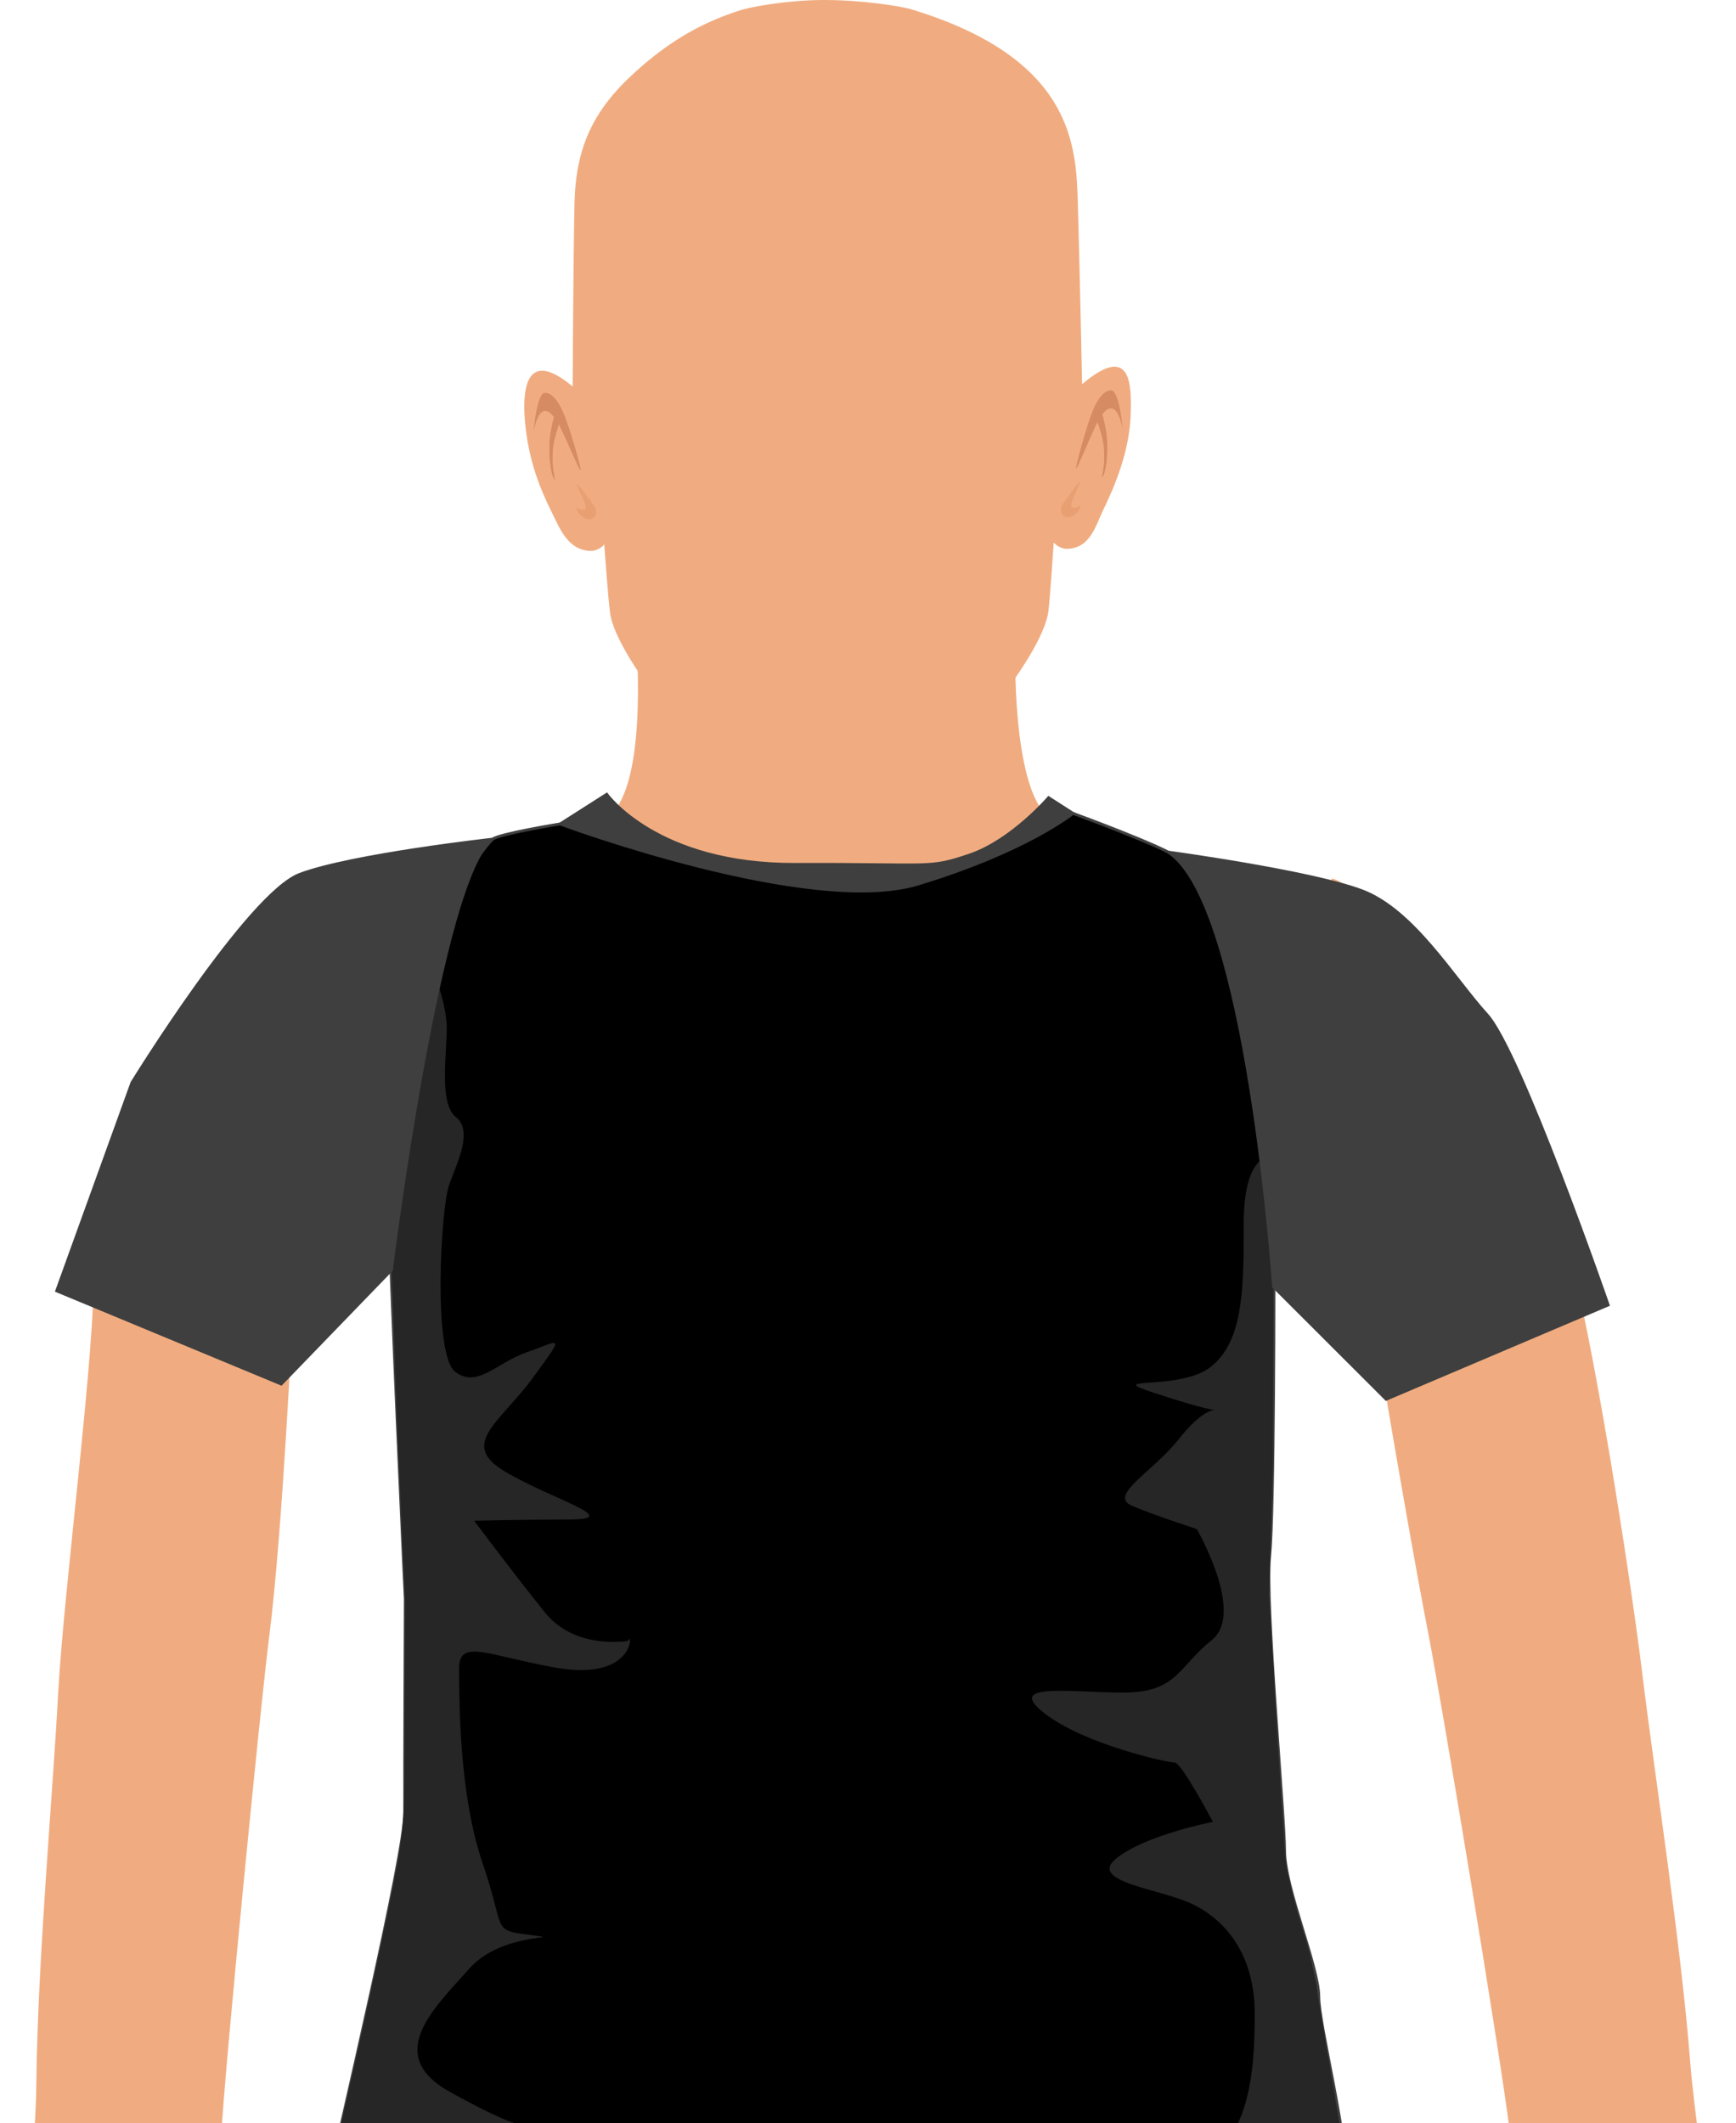 <?xml version="1.0" encoding="utf-8"?>
<!-- Generator: Adobe Illustrator 23.0.6, SVG Export Plug-In . SVG Version: 6.00 Build 0)  -->
<svg version="1.1" id="Capa_1" xmlns="http://www.w3.org/2000/svg" xmlns:xlink="http://www.w3.org/1999/xlink" x="0px" y="0px"
	 viewBox="0 0 152.79 186.83" enable-background="new 0 0 152.79 186.83" xml:space="preserve">
<g>
	<g>
		<path fill="#F0AC80" d="M101.01,76c-3.81-1.96-9.07-4.26-9.59-5.14c-2.24-3.75-2.27-13.47-1.88-17.47l-1.01,0l-31.74,0.14l-1.01,0
			c0.42,4,0.98,13.87-1.46,17.49c-0.39,0.58-6.03,3.2-9.81,5.22c-3.13,1.68-11.68,6.93-12.84,7.37c0.3,0.39,4.14,11.68,8.18,17.72
			c1.86,2.78,2.72,5.46,5.09,7.76c2.44,2.37,5.23,4.31,8.29,5.64c3.67,1.6,7.62,2.36,11.56,2.59c2.7,0.16,5.44,0.12,8.16-0.12
			c2.72,0.22,5.46,0.23,8.16,0.05c3.94-0.26,7.88-1.06,11.54-2.69c3.05-1.36,5.82-3.32,8.24-5.72c2.35-2.32,3.1-5.01,4.93-7.8
			c3.98-6.07,8.32-17.47,8.62-17.86C113.24,82.8,104,77.53,101.01,76z"/>
		<g>
			<path fill="#F0AC80" d="M130.81,93.56c-0.11-0.09-1.18-1.48-1.29-1.57c-4.14-3.43-13.2-8.25-17.08-9.67
				c-4.09-1.5-21.53,3.9-37.22,3.98c-0.04,0-1.38,0.04-2.26,0.06c-0.89-0.02-2.23-0.04-2.27-0.04c-15.69,0.06-27.61-9.31-27.61-9.31
				S34.72,81.46,30.64,83C26.78,84.46,136.06,100.33,130.81,93.56z"/>
		</g>
		<path fill="#F0AC80" d="M95.24,33.81c0,0-0.24-11.41-0.38-16.03C94.71,12.79,94.42,5.11,80.14,0.8c-0.8-0.24-4.33-0.82-7.77-0.8
			c-3.21,0.02-6.33,0.63-7.08,0.86c-3.77,1.18-6.55,2.93-9.33,5.43c-3.78,3.4-5.3,6.7-5.4,11.69c-0.1,4.62-0.16,16.03-0.16,16.03
			c-4.39-3.66-4.41,0.82-4.18,3.25c0.31,3.3,1.32,5.77,2.34,7.82c0.68,1.36,1.39,3.33,3.39,3.4c0.75,0.03,1.23-0.56,1.23-0.56
			s0.34,4.75,0.52,6.06c0.52,3.9,9.19,14.82,14.05,15.77c1.47,0.29,9.06,0.26,10.43-0.01c4.79-0.95,13.59-11.92,14.09-15.93
			c0.16-1.31,0.47-6.06,0.47-6.06s0.49,0.58,1.24,0.55c1.99-0.09,2.46-2.06,3.12-3.43c1-2.06,2.35-5.22,2.42-8.54
			C99.58,33.94,99.6,30.11,95.24,33.81z"/>
		<g>
			<g>
				<path fill-rule="evenodd" clip-rule="evenodd" fill="#D68B62" d="M51.1,41.4c0.11-0.01-0.89-3.58-1.48-4.99
					c-0.64-1.53-1.28-1.87-1.67-1.84c-0.74,0.05-0.99,3.47-0.99,3.47s0.53-3.68,2.19-0.73C49.63,38.14,50.97,41.41,51.1,41.4z"/>
				<path fill-rule="evenodd" clip-rule="evenodd" fill="#D68B62" d="M48.48,37.94c0.04-0.24,0.3-1.65,0.49-1.66
					c0.24-0.01,0.25,1,0.19,1.17c-0.16,0.5-0.32,1.01-0.42,1.54c-0.11,0.56-0.11,1.1-0.1,1.68c0.01,0.51,0.12,1.11,0.22,1.6
					c-0.39-0.38-0.5-1.9-0.51-2.47C48.33,38.82,48.38,38.5,48.48,37.94z"/>
				<path fill-rule="evenodd" clip-rule="evenodd" fill="#E8A073" d="M51.47,44.28c-0.03-0.09-0.56-1.27-0.6-1.36
					c-0.39-0.87,0.43,0.25,0.51,0.35c0.4,0.56,0.69,0.87,0.97,1.34c0.24,0.4,0.13,1.04-0.42,1.1c-0.46,0.05-1.04-0.39-1.24-1.03
					C50.66,44.59,51.89,45.4,51.47,44.28z"/>
			</g>
			<g>
				<path fill-rule="evenodd" clip-rule="evenodd" fill="#D68B62" d="M94.72,41.21c-0.11-0.01,0.86-3.58,1.43-5
					c0.62-1.54,1.26-1.88,1.65-1.86c0.74,0.04,1.02,3.46,1.02,3.46s-0.56-3.68-2.2-0.72C96.16,37.93,94.85,41.22,94.72,41.21z"/>
				<path fill-rule="evenodd" clip-rule="evenodd" fill="#D68B62" d="M97.31,37.72c-0.05-0.24-0.31-1.65-0.51-1.66
					c-0.24-0.01-0.24,1.01-0.18,1.17c0.17,0.5,0.33,1,0.44,1.54c0.12,0.56,0.12,1.1,0.12,1.68c-0.01,0.51-0.11,1.11-0.21,1.6
					c0.39-0.38,0.48-1.9,0.49-2.47C97.46,38.6,97.41,38.28,97.31,37.72z"/>
				<path fill-rule="evenodd" clip-rule="evenodd" fill="#E8A073" d="M94.37,44.09c0.03-0.09,0.55-1.27,0.59-1.37
					c0.38-0.87-0.43,0.25-0.51,0.36c-0.39,0.56-0.68,0.87-0.96,1.35c-0.24,0.41-0.12,1.04,0.43,1.1c0.46,0.05,1.04-0.4,1.23-1.04
					C95.19,44.4,93.96,45.21,94.37,44.09z"/>
			</g>
		</g>
	</g>
	<g>
		<path fill="#F0AC80" d="M117.32,77.33c2.54,0.78,7.38,7.18,8.22,7.92c0.03,0.02,2.82,1.38,2.9,1.53c3.39,6.23,7.6,16.4,9.63,23.39
			c2.03,6.99,5.36,28.02,6.47,37.09c1.1,9.08,3.4,23.66,4.22,34.22c0.36,4.57,1.59,12.43,1.59,12.43l-15.91,1.99
			c0,0-1.1-4.41-1.59-8.53c-0.74-6.17-6.03-37.96-7.18-43.82c-1.78-9.09-4.94-28.15-4.94-28.15S115.67,76.83,117.32,77.33z"/>
	</g>
	<g>
		<path fill="#F0AC80" d="M27.64,77.25c-2.49,0.94-6.89,7.65-7.68,8.45c-0.02,0.02,0.07-0.15,0,0
			c-2.97,6.44-11.94,19.59-11.73,25.99c0.23,6.57-2.6,28.02-3.1,37.15c-0.49,9.13-1.82,23.83-1.93,34.42
			c-0.05,4.59-0.76,12.51-0.76,12.51l16,0.93c0,0,0.81-4.47,1.02-8.62c0.33-6.2,3.49-38.28,4.25-44.2
			c1.17-9.19,2.06-28.37,2.06-28.37S29.25,76.64,27.64,77.25z"/>
	</g>
	<g>
		<path fill="#3F3F3F" stroke="#3F3F3F" stroke-width="0.25" d="M53.4,69.9c0,0,4.41,6.22,16.6,6.17
			c12.18-0.05,11.66,0.43,15.36-0.83c3.69-1.26,6.93-5.04,6.93-5.04l4.15,2.66c0,0-6.86,5.5-10.72,6.42
			c-3.86,0.9-12.7,1.49-16.23,1.23c-3.51-0.26-14.95-3.08-17.27-4.31c-2.33-1.22-2.93-3.68-2.93-3.68L53.4,69.9z"/>
		<g>
			<path stroke="#3F3F3F" stroke-width="0.25" d="M94.44,71.58c0,0,7.87,2.88,9.13,3.85c1.24,0.99,7.96,11.47,7.98,17.64
				c0.03,6.15,0.55,10.33,0.57,14.91c0.02,4.59,0.02,25.06-0.38,29.03c-0.41,3.97,1.31,22.59,1.32,25.87
				c0.01,3.28,3,10.15,3.01,12.83c0.01,2.66,2.63,12.21,2.66,18.46c0.03,6.26,0.06,14.06,0.06,14.06s-33.63-0.88-48.43-0.81
				c-14.82,0.07-41.09,2.14-41.09,2.14s-2.85-6.37-1.08-14.39c1.75-8.02,7.45-31.96,7.43-35.66c-0.02-3.69,0.05-18.79,0.05-18.79
				s-1.43-30.49-1.45-35.72c-0.02-5.23,0.32-15.19,2.88-20.85c2.54-5.66,5.68-9.83,6.26-10.3c0.57-0.47,5.93-1.34,5.93-1.34
				s22.05,8.2,31.57,5.27C90.39,74.88,94.44,71.58,94.44,71.58z"/>
			<path fill="#262626" d="M37.57,84.63c0.35,0,1.74,3.56,1.75,5.8c0.01,2.26-0.7,6.7,0.8,7.88c1.51,1.19,0.19,3.83-0.57,5.89
				c-0.77,2.06-1.45,14.97,0.49,16.5c1.95,1.54,3.6-0.77,6.44-1.74c2.83-0.98,3.35-1.72,0.44,2.26c-2.9,3.98-6.59,5.86-2.46,8.29
				c4.13,2.45,10.5,4.19,5.68,4.21c-4.8,0.02-8.41,0.11-8.41,0.11s3.63,4.85,6.22,8.06c2.59,3.2,6.8,2.55,7.13,2.55
				c0.36,0,0.36-0.53,0.36,0c0,0.55-0.85,3.36-6.7,2.29c-5.85-1.06-8.35-2.55-8.33,0.11c0.01,2.67-0.03,11.03,2.06,17.11
				c2.08,6.07,0.72,5.88,4.23,6.34c3.51,0.46-2.4-0.41-5.4,2.96c-2.98,3.37-7.6,7.56-1.74,10.82c5.84,3.26,7.05,3.25,8.68,3.25
				c1.63-0.01-8.16-0.71-9.87,2.3c-1.7,3.04-1.87,2.61-0.66,5.28c1.21,2.67-7.97,3.05-6.59,4.95c1.38,1.93,7.4,1.75,13.49,1.73
				c6.09-0.03,1.72,1.3-1.11,2.41c-2.84,1.1,2.93,3.41,4.12,3.4c1.21-0.01-0.03,0.93-0.03,0.93s-7.84,0.76-12.14,0.78
				c-4.31,0.02-6.32,0.14-6.32,0.14s-1.52-5.13-1.53-7.78c-0.01-2.68,0.85-7.62,1.57-10.79c0.74-3.19,2.6-11.36,3.16-13.96
				c0.57-2.6,2.55-11.65,2.88-14.1c0.36-2.47,0.38-4.52,0.39-7.72c0.01-3.18,0.06-13.17,0.05-13.85c-0.02-0.7-0.71-16.12-0.71-16.12
				l-0.74-20.49c0,0,0.5-14.68,1.59-17.29c1.12-2.61,1.64-2.61,1.64-2.61L37.57,84.63z"/>
			<path fill="#262626" d="M111.77,101.79c0,0-2.34-0.2-2.31,6.06c0.03,6.26-0.2,10.27-2.9,12.44c-2.72,2.16-9.66,0.76-5.01,2.28
				c4.64,1.53,5.41,1.52,5.41,1.52s-1.04-0.2-3.27,2.63c-2.24,2.83-6.23,4.9-4.03,5.81c2.19,0.91,5.67,2.03,5.67,2.03
				s4.28,7.38,1.34,9.76c-2.97,2.36-3.07,4.61-7.71,4.63c-4.63,0.02-10.57-0.96-7.08,1.79c3.5,2.76,10.84,4.37,11.5,4.37
				c0.62,0,3.37,5.22,3.37,5.22s-5.93,1.15-8.49,3.21c-2.57,2.06,3.74,2.66,6.58,3.98c2.85,1.32,5.57,4.29,5.59,9.63
				c0.02,5.33-0.47,12.01-5.87,13.78c-5.41,1.77-6.37,2.54-6.37,2.54s1.89,3.13,7.28,1.56c5.41-1.55,9.4-1.06,9.4-1.06
				s0.42,6.25-0.74,7.19c-1.15,0.93,4.65,1.93,4.65,1.93s0.11-8.68-0.14-10.96c-0.22-2.26-1.55-10.17-1.83-11.55
				c-0.25-1.38-1.14-7.46-1.72-9.34c-0.57-1.88-1.92-5.98-2.03-8.55c-0.14-2.57-0.63-9.75-0.63-9.75l-0.73-12.49l0.32-11.52
				l0.07-14.86L111.77,101.79z"/>
			<path fill="#3F3F3F" stroke="#3F3F3F" stroke-width="0.25" d="M43.36,73.85c0,0-12.43,1.38-16.98,3.1
				c-4.54,1.73-14.77,18.33-14.77,18.33L4.99,113.6l19.76,8.2l9.7-10.03C34.45,111.76,38.76,77.02,43.36,73.85z"/>
			<path fill="#3F3F3F" stroke="#3F3F3F" stroke-width="0.25" d="M102.82,74.99c0,0,12.45,1.69,17.01,3.39
				c4.55,1.69,8.1,7.69,11.03,10.91c2.94,3.21,10.68,25.55,10.68,25.55l-19.54,8.3l-9.91-9.9
				C112.09,113.23,109.81,79.47,102.82,74.99z"/>
		</g>
	</g>
</g>
</svg>
